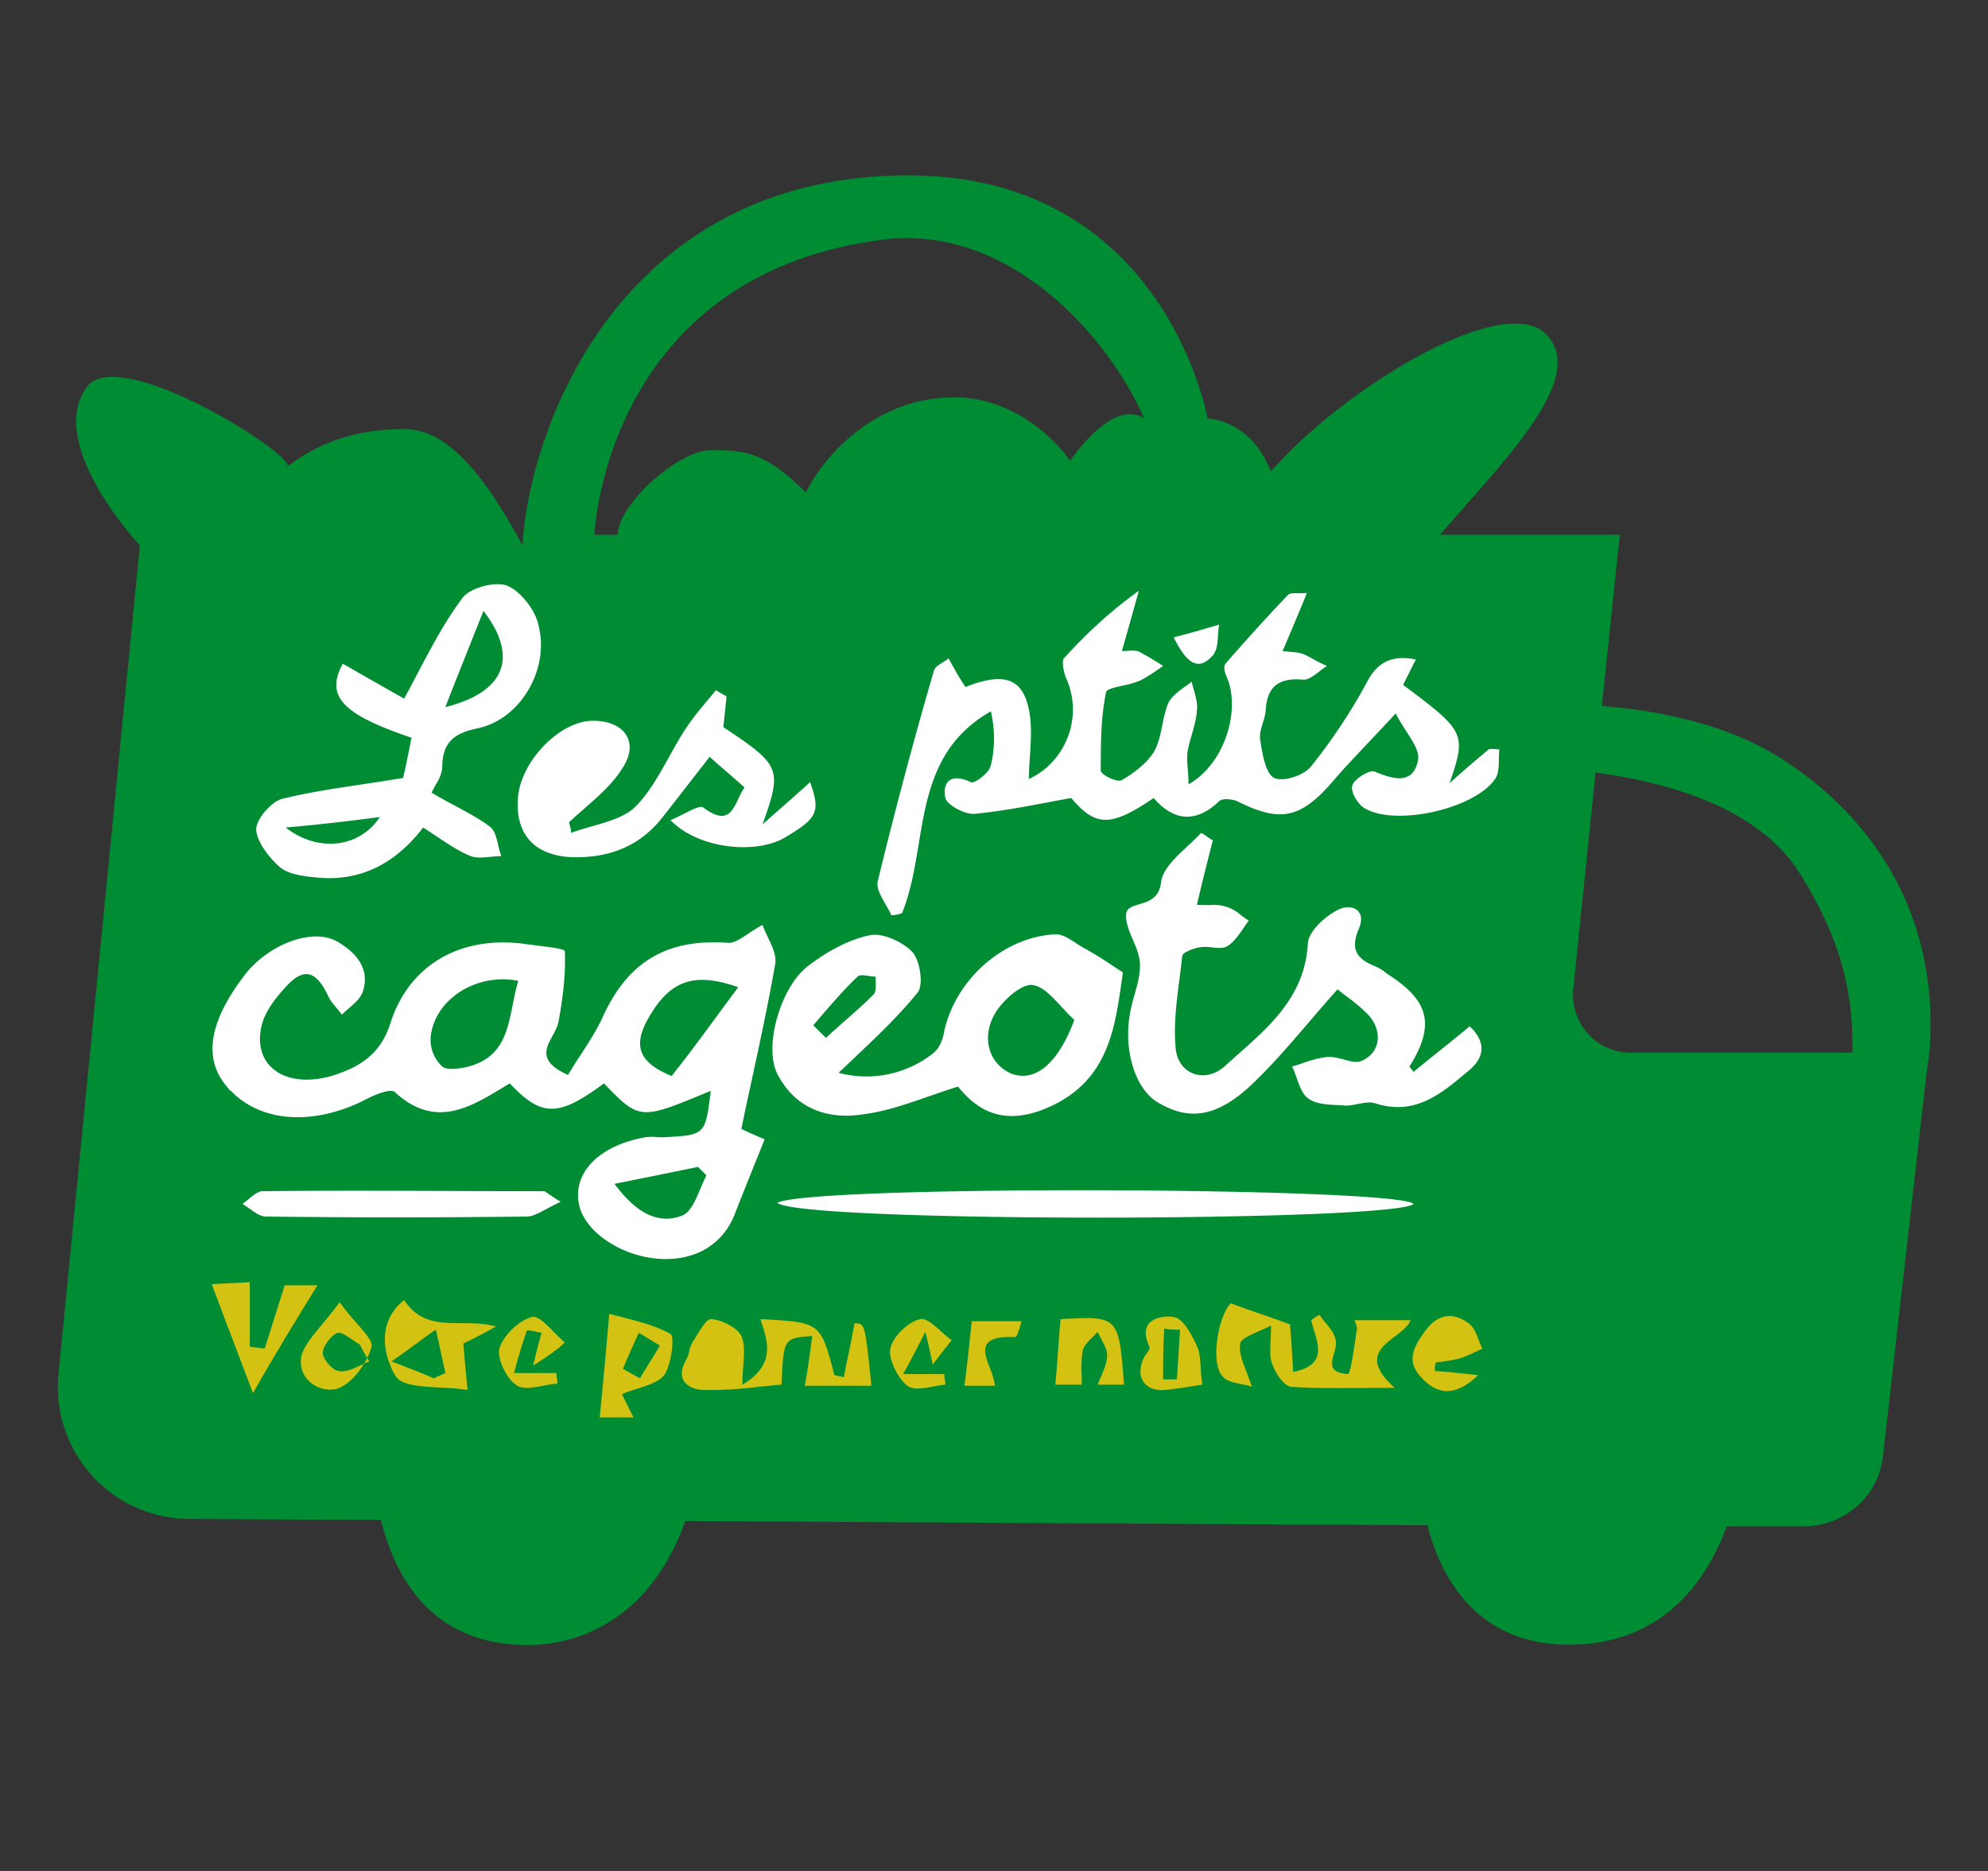 <svg xmlns="http://www.w3.org/2000/svg" width="34" height="32" fill="none"><rect width="100%" height="100%" fill="#333333" stroke="none"/><path fill="#008C33" d="M30.415 12.944c-.977-.615-2.26-.814-3.02-.868l.308-2.93h-3.074c1.085-1.265 2.55-2.693 1.808-3.434-.723-.723-3.435.904-4.7 2.35-.362-.904-1.085-.904-1.085-.904S19.929 3 15.536 3c-4.936 0-6.49 4.339-6.6 6.328-.686-1.266-1.301-1.989-2.024-1.989-.542 0-1.266.09-1.989.633 0-.271-2.892-2.08-3.435-1.356-.723.976.904 2.712.904 2.712L1 23.502a2.257 2.257 0 002.242 2.477l3.272.018c.235.94.814 2.043 2.314 2.133 1.103.072 2.314-.488 2.893-2.115l12.692.072c.216.85.813 2.043 2.422 2.043 1.681 0 2.405-1.211 2.694-2.025h1.32c.687 0 1.283-.506 1.356-1.211l.74-6.509c.019-.144.037-.27.055-.416.18-2.494-1.139-4.122-2.585-5.026zM18.302 7.88s-.723-1.084-1.989-1.084c-1.265 0-2.17.904-2.531 1.627-.723-.723-1.085-.723-1.627-.723s-1.573.904-1.591 1.446h-.398s.18-4.52 5.062-5.062c2.17-.181 3.797 1.808 4.34 3.073-.543-.361-1.266.723-1.266.723zm9.582 10.125a.989.989 0 01-.977-1.085l.38-3.706c1.23.162 2.784.596 3.49 1.717.723 1.157.921 2.061.903 3.074h-3.796z"/><path fill="#fff" fill-rule="evenodd" d="M7.786 13.783a9.164 9.164 0 01-.404-.225c.025-.056.051-.103.077-.148a.662.662 0 00.104-.268c0-.415.162-.596.614-.687.741-.162 1.23-1.03 1.03-1.771-.054-.253-.307-.579-.542-.67-.199-.072-.632.037-.759.218-.292.39-.52.822-.767 1.29-.073.14-.148.282-.227.427-.29-.163-.67-.38-1.049-.597-.307.561 0 .868 1.175 1.266-.054.271-.108.542-.144.687-.241.041-.476.077-.706.111-.478.072-.934.14-1.373.25-.181.055-.434.344-.434.525.018.217.217.47.397.633.145.126.398.162.597.18.76.09 1.374-.216 1.862-.85.085.054.166.108.245.161.194.129.377.251.569.328.096.036.215.024.338.012.062-.006.125-.012.186-.012-.025-.063-.041-.132-.057-.2-.03-.126-.06-.247-.142-.306-.179-.134-.378-.24-.59-.354zm.482-3.334c.614.795.361 1.392-.651 1.645.13-.338.255-.65.384-.974l.267-.671zm-1.772 3.525a36.33 36.33 0 01-1.61.18c.561.435 1.266.344 1.61-.18z" clip-rule="evenodd"/><path fill="#fff" d="M25.642 12.817a1.613 1.613 0 00-.007.157c-.001.128-.002.26-.066.35-.343.505-1.68.813-2.223.505-.127-.072-.253-.289-.217-.397.036-.109.29-.272.38-.235.307.126.65.235.74-.181.037-.145-.072-.315-.198-.509-.061-.095-.127-.197-.18-.305-.157.169-.3.321-.436.465-.243.257-.46.485-.668.729-.542.614-.886.668-1.609.307-.09-.036-.253-.054-.307 0-.398.38-.777.343-1.121-.054-.741.506-.994.488-1.41 0-.13.023-.256.047-.378.07-.441.083-.843.158-1.267.2-.163.019-.47-.144-.507-.27-.054-.272.09-.434.434-.272.055.037.326-.162.344-.289.072-.29.072-.615 0-.922-.947.541-1.091 1.409-1.234 2.272-.067.406-.135.811-.285 1.181a.641.641 0 01-.18.036c-.028-.06-.063-.121-.098-.182-.082-.142-.163-.282-.138-.396a81.36 81.36 0 01.959-3.598c.012-.062.085-.107.158-.153a.829.829 0 00.095-.064c.09.163.18.326.289.488.596-.235.94-.18 1.066.308.076.276.055.586.036.884-.009.13-.017.26-.017.381.632-.29.94-1.066.632-1.735-.036-.09-.072-.272-.036-.326.38-.416.778-.795 1.284-1.157-.09.325-.181.651-.29 1.03.039 0 .075-.002.11-.004a.552.552 0 01.162.005c.144.072.289.162.434.253-.127.09-.253.18-.398.253a1.641 1.641 0 01-.3.086c-.143.032-.268.06-.279.113-.09.434-.09.886-.09 1.338 0 .072.29.216.362.162.216-.126.452-.307.56-.506.068-.127.1-.28.131-.435.027-.13.054-.262.104-.379.059-.117.19-.211.315-.3l.083-.061c.01.046.023.093.037.14.033.116.066.232.053.348-.01.144-.05.282-.088.418-.03.103-.059.204-.075.305-.01.093-.002.186.006.29.006.077.013.16.013.253.614-.344.903-1.266.65-1.845-.036-.072-.054-.18-.018-.217.344-.397.705-.795 1.067-1.175.034-.033.095-.032.171-.03.047 0 .1.001.154-.006-.103.26-.198.482-.296.714l-.001.002-.118.279.106.01c.114.01.185.016.255.044.056.024.111.054.168.086.073.04.149.082.23.113a1.614 1.614 0 00-.13.095c-.1.077-.198.152-.286.14-.416-.036-.615.126-.633.542a1.059 1.059 0 01-.046.19c-.033.107-.067.215-.044.316.036.235.09.56.235.633.145.072.506-.036.633-.199.361-.452.687-.94.958-1.446.163-.308.398-.47.832-.38l-.217.434c1.066.796 1.084.832.795 1.681.217-.198.452-.397.669-.578.035-.012.07-.008.11-.005a.69.69 0 00.07.005z"/><path fill="#fff" fill-rule="evenodd" d="M10.329 18.53c-.778.578-1.067.578-1.61 0l-.1.06c-.597.362-1.185.718-1.87.085-.072-.055-.307.036-.452.108-.886.47-1.808.434-2.35-.127a.099.099 0 00-.02-.014c-.01-.006-.016-.01-.016-.022-.434-.47-.362-1.103.253-1.916.398-.542 1.175-.85 1.609-.597.307.181.56.452.434.85-.04.117-.143.205-.245.293a2.36 2.36 0 00-.117.105c-.027-.041-.06-.08-.092-.118-.054-.064-.11-.129-.143-.208-.217-.452-.434-.488-.76-.108-.162.18-.325.398-.379.633-.163.74.506 1.12 1.356.795.398-.145.705-.38.85-.85.325-1.012 1.211-1.5 2.296-1.355.062.01.14.019.22.029.223.027.467.057.467.097.018.398-.036.814-.109 1.211-.014.075-.056.152-.098.229-.122.22-.248.448.261.675.065-.11.138-.222.211-.334.13-.2.264-.404.368-.624.434-.976 1.102-1.374 2.151-1.302.097.012.202-.056.348-.152.072-.048.153-.101.249-.155.023.07.058.143.093.215.073.152.148.307.124.454-.113.65-.252 1.292-.392 1.944-.063.29-.126.581-.187.876.11.056.208.098.283.13.048.02.087.037.115.051l-.18.446c-.112.28-.22.546-.326.82-.2.524-.67.813-1.284.777-.633-.036-1.248-.434-1.374-.886-.145-.56.307-1.048 1.12-1.193a.786.786 0 01.197-.004c.032.002.064.004.093.004.367-.018.552-.027.657-.123.106-.099.13-.289.175-.672-1.212.506-1.212.506-1.826-.127zm-1.465-1.754c-.723-.144-1.446.326-1.5.977a.629.629 0 00.199.488c.09.072.307.036.452 0 .572-.154.66-.588.753-1.052.027-.137.055-.277.096-.413zm3.76.109c-.813-.29-1.21-.073-1.572.596-.199.398-.145.687.434.922.266-.332.531-.693.819-1.084v-.001l.32-.433zm-2.115 3.362c.362.489.742.706 1.158.543.14-.052.227-.258.311-.457.034-.082.068-.162.104-.23l-.144-.145c-.434.09-.886.181-1.429.29z" clip-rule="evenodd"/><path fill="#fff" fill-rule="evenodd" d="M15.885 18.752c.16-.056.326-.113.5-.168.416.524.922.651 1.61.326.943-.448 1.068-1.304 1.18-2.07l.03-.208a25.363 25.363 0 01-.191-.125 6.393 6.393 0 00-.441-.273 1.736 1.736 0 01-.17-.103c-.124-.081-.248-.163-.372-.15-.886.054-1.682.777-1.88 1.645-.019.127-.073.29-.181.38a1.842 1.842 0 01-1.628.343l.27-.256c.37-.35.749-.708 1.068-1.1.127-.126.055-.56-.072-.705-.163-.18-.524-.343-.741-.29-.362.073-.742.29-1.049.525-.47.362-.76 1.374-.524 1.844.307.597.868.796 1.5.687.367-.05.716-.172 1.09-.302zm2.262-1.54c.071.077.146.158.227.233-.271.723-.65 1.067-1.067.922-.397-.163-.542-.633-.27-1.066.144-.217.451-.489.632-.452.165.025.312.184.478.363zm-4.021.54l-.217-.216.158-.184c.196-.227.387-.448.6-.648.037-.036.112-.024.19-.012.04.006.081.012.118.012 0 .021 0 .044.002.067.002.095.006.197-.038.24-.15.15-.314.295-.479.44-.112.1-.225.199-.335.302z" clip-rule="evenodd"/><path fill="#fff" d="M24.177 18.331c.137-.113.277-.225.42-.34.177-.142.358-.287.538-.437.272.253.272.524-.018.759l-.03.025c-.441.372-.889.748-1.56.535-.09-.033-.2-.011-.309.01-.068.013-.135.027-.198.027a3.843 3.843 0 00-.139-.009c-.184-.008-.382-.017-.512-.118-.096-.072-.144-.209-.192-.345-.025-.069-.049-.137-.079-.197.067-.018.133-.04.2-.063a1.8 1.8 0 01.397-.1c.093-.008.194.019.29.044.108.03.211.057.288.028.362-.144.38-.56.09-.831a3.017 3.017 0 00-.325-.271c-.06-.046-.116-.087-.162-.127-.167.185-.328.373-.487.559-.307.358-.608.71-.942 1.032-.614.596-1.102.669-1.645.343-.398-.235-.596-.922-.47-1.554.019-.101.047-.2.074-.297.051-.182.1-.358.089-.535-.009-.136-.065-.268-.12-.398-.063-.146-.125-.29-.115-.434.007-.107.106-.136.222-.17.157-.047.343-.102.374-.372.027-.226.249-.432.465-.633.078-.073.155-.145.222-.217a.74.74 0 01.1.064c.031.022.063.045.1.063l-.069.269c-.067.268-.135.535-.203.834.082.006.157.005.224.005a.703.703 0 01.282.03.699.699 0 01.246.142 1.3 1.3 0 00.134.094 3.2 3.2 0 00-.082.117c-.083.12-.171.249-.28.317-.066.044-.167.034-.269.024a.845.845 0 00-.183-.006c-.126.018-.325.09-.325.162-.013.129-.03.258-.046.388-.052.401-.104.807-.063 1.203.055.434.507.579.832.29.076-.07.154-.139.232-.208.57-.504 1.149-1.017 1.196-1.908.018-.198.29-.451.507-.56.235-.127.506 0 .361.325-.144.344-.036.507.271.633a.72.72 0 01.194.115c.033.024.064.047.096.066.65.434.74.85.307 1.537 0 0 .036.054.072.09zM9.768 14.245c.114-.043.237-.078.361-.114.29-.082.583-.166.76-.356.225-.236.386-.527.55-.822.1-.18.201-.362.318-.534.107-.16.234-.31.358-.459l.13-.155c.027.018.059.036.09.054.032.018.064.036.091.054l-.027.262c-.01.086-.018.172-.027.262.976.651 1.012.705.669 1.664.144-.13.27-.24.384-.34.157-.139.293-.258.43-.384.18.507.126.615-.417.94-.506.308-1.5.2-1.97-.289.07-.029.144-.067.216-.103.154-.079.295-.15.344-.114.39.293.49.081.599-.147a1.26 1.26 0 01.106-.196c-.1-.09-.199-.176-.298-.262-.1-.086-.199-.172-.298-.262l-.356.457c-.155.2-.313.405-.476.61-.398.487-.922.668-1.537.65-.65-.036-.976-.416-.904-1.067.073-.596.705-1.247 1.248-1.265.542-.018.832.343.542.795-.16.266-.407.483-.656.702-.09.079-.18.157-.266.238l.011.043a.55.55 0 01.025.138zm3.526 6.328c.56-.308 10.576-.271 10.883.018-.325.307-10.467.325-10.883-.018zm-3.706-.018c-.09.042-.17.084-.239.122-.14.075-.244.13-.34.13-1.482.019-2.983.019-4.466 0-.087 0-.183-.068-.275-.134-.042-.03-.083-.06-.122-.082.033-.022.068-.051.104-.08.08-.067.164-.137.24-.137 1.071-.012 2.135-.008 3.202-.004.534.002 1.07.004 1.606.004.02 0 .033.01.076.04.038.027.101.072.214.14zm11.075-9.817a15.55 15.55 0 01-.59.163c.217.434.416.596.67.307.072-.085.08-.21.088-.337.004-.064.008-.127.02-.187l-.188.054z"/><g fill="#D4C212"><path d="M4.07 23.15c-.152-.397-.297-.776-.448-1.185.112-.009.22-.013.325-.018.113-.004.222-.009.325-.018v1.103c.046.009.086.013.127.018.04.004.081.009.127.018.108-.344.216-.687.343-1.085h.56c-.38.615-.723 1.175-1.102 1.844l-.258-.677z"/><path fill-rule="evenodd" d="M7.924 22.977l.008.093c.016.192.034.407.065.703a4.222 4.222 0 00-.458-.04c-.34-.018-.673-.035-.772-.195-.18-.29-.361-.904.145-1.302.262.393.61.394.982.395.193 0 .393.002.59.057-.162.09-.325.18-.56.29zm-.506.597c.036-.018.068-.032.1-.045.031-.014.063-.027.099-.045a49.321 49.321 0 00-.163-.742c-.104.07-.203.143-.317.227-.123.09-.263.193-.442.316.38.144.56.217.723.289z" clip-rule="evenodd"/><path d="M24.123 22.58h-.958c.036.09.054.144.036.18-.036.272-.108.742-.145.742-.335-.024-.29-.183-.242-.35.025-.086.05-.174.025-.247-.023-.105-.091-.187-.161-.272a1.321 1.321 0 01-.11-.144.355.355 0 00-.1.059l-.044.032c.013.052.029.106.045.159.095.312.188.618-.353.726a22.605 22.605 0 00-.054-.813c-.188-.072-.359-.13-.522-.186a12.522 12.522 0 01-.49-.176c-.217.217-.362 1.049-.127 1.266.07.07.194.095.312.119.064.012.125.025.176.044a5.666 5.666 0 00-.09-.248c-.076-.197-.135-.35-.109-.494.013-.073.141-.13.296-.199.074-.032.153-.067.229-.108 0 .097-.004.183-.007.26-.007.168-.012.292.025.39.054.164.199.38.325.399.387.026.783.023 1.248.02l.524-.002c-.526-.476-.254-.683.006-.88.114-.087.226-.172.265-.277zm-9.853.94c-.235-.904-.235-.904-1.265-.958l.006.019c.125.374.255.764-.314 1.102 0-.121.008-.232.016-.333.014-.202.026-.367-.034-.5-.072-.144-.325-.27-.506-.288-.078-.016-.183.157-.268.297l-.04.064a.488.488 0 00-.075.183c-.014.052-.027.103-.051.143-.199.343.018.506.271.524a6.7 6.7 0 00.969-.054c.129-.013.258-.026.387-.037.021-.464.03-.657.13-.745.073-.062.191-.071.394-.086-.036.29-.072.56-.126.85h1.139c-.084-.826-.103-1.013-.191-1.055-.026-.012-.058-.012-.098-.012-.03.175-.064.34-.098.504-.03.138-.058.277-.083.418a.525.525 0 00-.082-.018.713.713 0 01-.08-.018z"/><path fill-rule="evenodd" d="M10.835 24.243l-.199-.398c.099-.04.195-.072.286-.1.19-.063.351-.115.437-.225.127-.181.181-.67.109-.705-.253-.14-.55-.216-.822-.285l-.227-.059c-.054.651-.108 1.212-.162 1.772h.578zm-.036-.75c-.05-.027-.1-.055-.145-.082.09-.217.181-.416.271-.614.064.036.123.072.181.108l.181.109-.171.28c-.06.094-.118.19-.172.28a4.713 4.713 0 00-.145-.081z" clip-rule="evenodd"/><path d="M24.54 23.448c0-.055 0-.109.017-.145.145-.018.29-.036.416-.073.084-.024.169-.064.253-.104.042-.02.084-.04.127-.058-.022-.044-.04-.092-.06-.141-.043-.114-.087-.23-.175-.293-.272-.199-.525-.163-.742.127-.199.27-.343.524-.054.813.29.307.597.29.958-.054a19.63 19.63 0 00-.74-.072zm-5.316.235h-.452l.05-.119c.058-.135.113-.261.113-.388 0-.087-.052-.183-.102-.275-.022-.042-.044-.083-.061-.122-.03.036-.064.07-.098.103a.592.592 0 00-.155.204 1.98 1.98 0 00-.02.434l.002.163h-.452c.018-.19.031-.376.045-.561.013-.185.027-.37.045-.56.994-.055.994-.055 1.085 1.12z"/><path fill-rule="evenodd" d="M6.108 22.64a4.772 4.772 0 01-.3-.368c-.103.143-.204.264-.295.374-.164.197-.297.356-.355.53-.09.416.307.651.597.579.175-.05.35-.23.47-.43.03-.015.06-.028.09-.04l-.035-.06c.03-.059.053-.118.071-.175.035-.092-.083-.227-.243-.41zm.172.585a1.442 1.442 0 01-.054.1 8.51 8.51 0 00-.051.023c-.133.064-.264.126-.384.1-.09 0-.271-.2-.271-.308 0-.108.144-.307.253-.343.063-.013.163.055.26.121.041.028.082.056.12.078.042.084.084.158.127.23z" clip-rule="evenodd"/><path d="M9.118 23.357c.072-.307.108-.434.144-.56l-.057-.012c-.084-.018-.181-.04-.196-.024a9.1 9.1 0 00-.217.723h.723c0 .027.005.058.01.09.004.032.008.063.008.09-.073.006-.153.02-.232.035-.172.032-.343.064-.455.002-.18-.109-.343-.452-.307-.633.072-.235.344-.488.56-.543.1-.024.24.12.377.26.064.064.126.128.184.174-.127.127-.29.235-.542.398zm6.707-.578c.036.144.072.289.126.56l.109-.14c.081-.106.153-.2.217-.276a2.062 2.062 0 01-.18-.15c-.131-.117-.264-.236-.363-.211-.216.054-.47.307-.506.506-.036.18.127.506.29.633.102.077.279.044.45.012.07-.013.138-.025.2-.03a.572.572 0 00-.009-.09.682.682 0 01-.009-.091h-.705c.163-.29.271-.506.38-.723z"/><path fill-rule="evenodd" d="M20.397 23.709c-.167.026-.317.05-.468.064-.362.036-.524-.235-.362-.56l.021-.031c.038-.053.085-.12.07-.15-.217-.452.18-.543.415-.507.163.019.326.326.416.543.032.095.04.21.047.335.005.088.01.183.026.28l-.165.026zm-.504-.117h.235l.054-.85c-.09 0-.18 0-.271-.018-.018.29-.018.579-.018.868z" clip-rule="evenodd"/><path d="M17.47 22.598h-.85l-.038.35a27.69 27.69 0 01-.088.753h.524a1.273 1.273 0 00-.086-.296c-.111-.29-.215-.563.43-.536.036 0 .09-.199.108-.271z"/></g></svg>